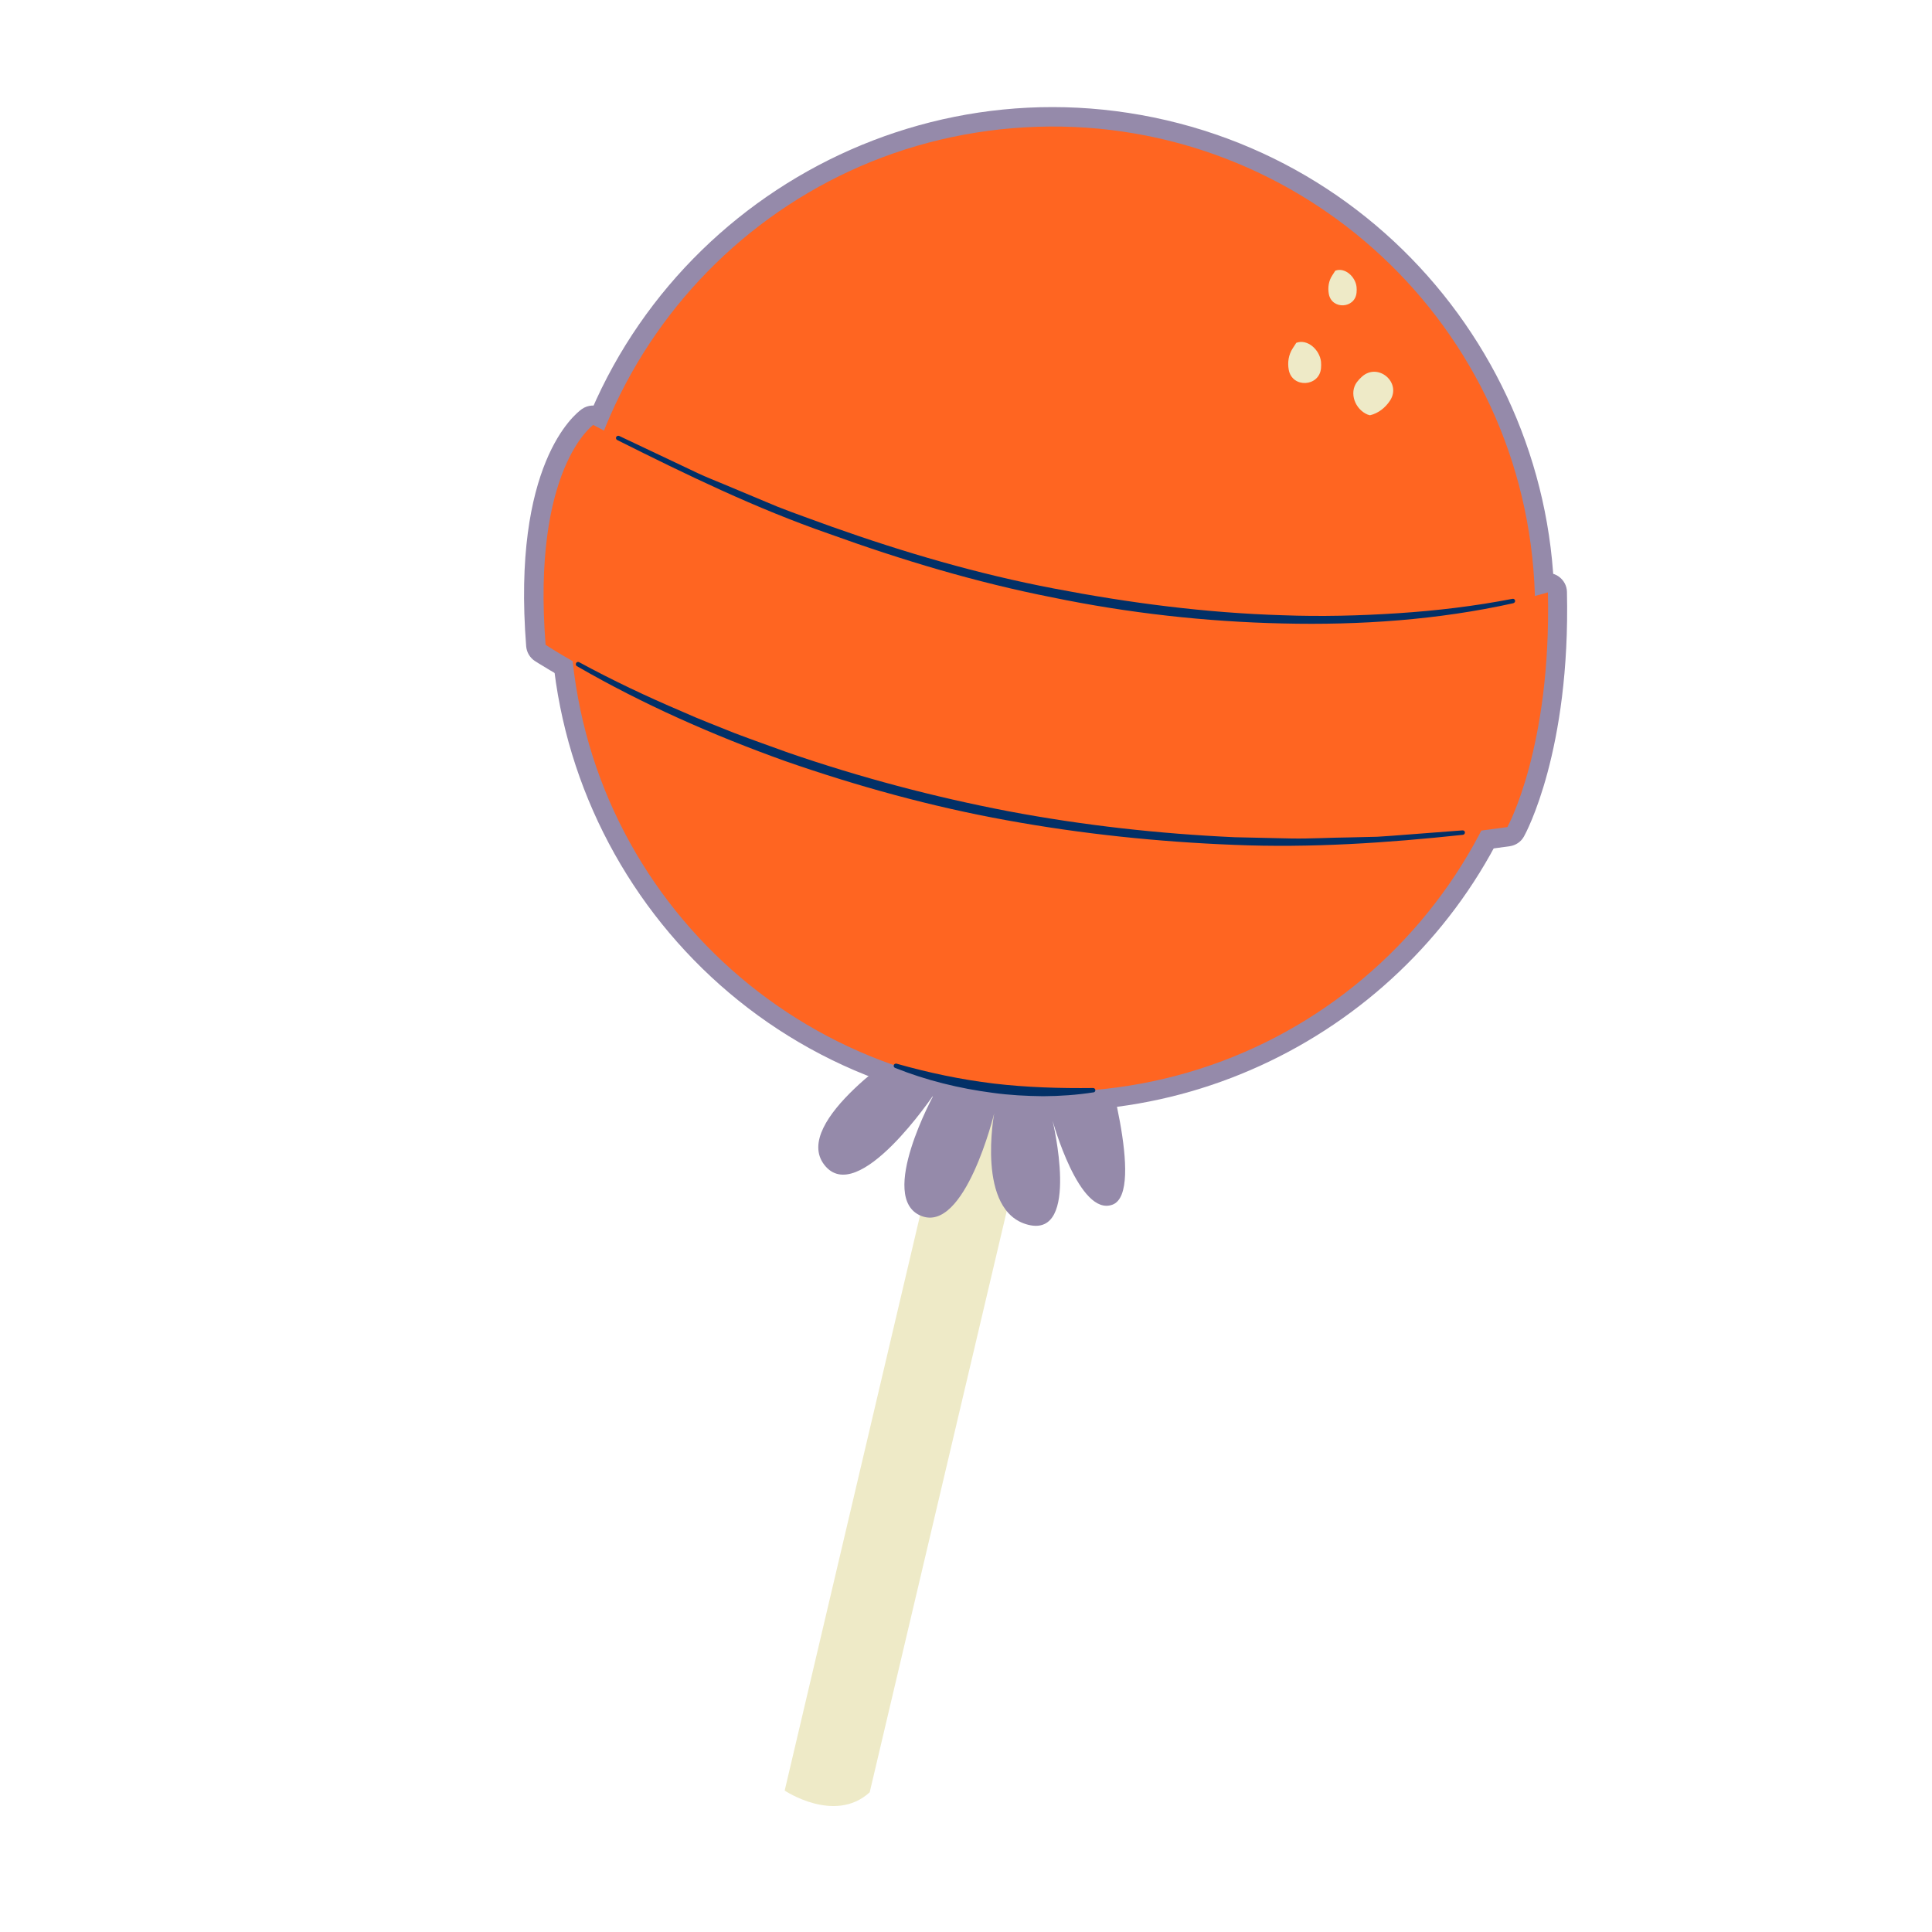 <svg width="200" height="200" viewBox="0 0 200 200" fill="none" xmlns="http://www.w3.org/2000/svg">
<path d="M108.97 115.02C105.5 115.02 101.99 114.67 98.46 113.94C70.4 108.15 52.28 80.62 58.06 52.56C63.85 24.5 91.37 6.38 119.44 12.16C147.5 17.95 165.62 45.48 159.84 73.54C154.78 98.08 133.09 115.01 108.97 115.01V115.02ZM108.85 15.08C99.58 15.08 90.5 17.78 82.58 22.99C71.88 30.03 64.56 40.82 61.98 53.37C59.39 65.92 61.85 78.72 68.89 89.42C75.93 100.12 86.72 107.44 99.27 110.02C125.17 115.36 150.59 98.63 155.92 72.73C161.26 46.83 144.53 21.42 118.63 16.08C115.37 15.41 112.1 15.08 108.85 15.08Z" fill="#958AAA"/>
<path d="M133.85 89.19C87.2 89.19 55.73 68.65 55.36 68.42C54.85 68.08 54.52 67.52 54.47 66.91C52.98 48.06 59.49 42.88 60.23 42.35C60.85 41.91 61.66 41.86 62.32 42.22C118.37 72.04 159.19 59.54 159.6 59.41C160.2 59.22 160.86 59.32 161.37 59.69C161.88 60.06 162.2 60.64 162.21 61.27C162.58 77.74 157.96 86.24 157.76 86.59C157.46 87.14 156.91 87.51 156.29 87.6C148.49 88.71 140.98 89.19 133.83 89.19H133.85ZM58.4 65.59C64.37 69.23 102.54 90.84 154.69 83.78C155.68 81.52 158.13 74.82 158.25 63.92C148.31 66.3 111.32 72.34 61.81 46.46C60.42 48.33 57.63 53.64 58.4 65.6V65.59Z" fill="#958AAA"/>
<path d="M98.61 111.51L81.23 185.36C81.23 185.36 86.41 188.84 90.03 185.54L107.49 111.49L98.62 111.51H98.61Z" fill="#EEEAC7"/>
<path d="M94.13 108.24C94.13 108.24 81.85 116.08 85.33 120.58C88.8 125.08 96.72 113.23 96.72 113.23C96.72 113.23 90.79 124 95.34 125.86C99.89 127.72 102.92 115.25 102.92 115.25C102.92 115.25 101 125.43 106.44 126.79C111.88 128.15 108.96 116 108.96 116C108.96 116 111.72 126.03 115.18 124.7C118.64 123.37 114.08 108.49 114.08 108.49L94.14 108.24H94.13Z" fill="#958AAA"/>
<path d="M113.06 112.852C140.559 110.581 161.01 86.449 158.74 58.95C156.47 31.451 132.337 11 104.838 13.27C77.34 15.541 56.888 39.673 59.159 67.172C61.429 94.671 85.562 115.122 113.06 112.852Z" fill="#FF6521"/>
<path d="M137.91 28.52C137.54 29.08 137.44 29.77 137.56 30.43C137.86 32.08 140.28 31.96 140.43 30.29C140.45 30.1 140.45 29.9 140.43 29.7C140.31 28.64 139.23 27.65 138.23 28.02" fill="#EEEAC7"/>
<path d="M133.82 36.06C133.39 36.72 133.27 37.52 133.41 38.28C133.76 40.2 136.57 40.06 136.75 38.12C136.77 37.89 136.77 37.67 136.75 37.44C136.61 36.21 135.35 35.05 134.19 35.49" fill="#EEEAC7"/>
<path d="M141.82 42.99C142.69 42.78 143.41 42.21 143.9 41.46C145.11 39.6 142.67 37.51 141 38.98C140.81 39.15 140.63 39.34 140.47 39.55C139.63 40.68 140.28 42.38 141.58 42.92" fill="#EEEAC7"/>
<path d="M113.2 113.08C111.48 113.35 109.73 113.47 107.99 113.48C106.25 113.46 104.5 113.37 102.77 113.13C99.31 112.68 95.89 111.84 92.66 110.55C92.54 110.5 92.48 110.37 92.53 110.25C92.57 110.14 92.7 110.08 92.81 110.11C96.12 111.05 99.49 111.76 102.89 112.17C106.29 112.57 109.72 112.67 113.16 112.63C113.29 112.63 113.39 112.73 113.39 112.86C113.39 112.98 113.31 113.07 113.19 113.09L113.2 113.08Z" fill="#023067"/>
<path d="M56.48 66.75C56.48 66.75 97.39 93.97 156.04 85.62C156.04 85.62 160.6 77.43 160.24 61.32C160.24 61.32 118.98 74.62 61.41 43.99C61.41 43.99 55.04 48.5 56.48 66.76V66.75Z" fill="#FF6521"/>
<path d="M156.68 62.44C148.85 64.18 140.79 64.73 132.78 64.54C124.77 64.36 116.77 63.46 108.92 61.84C101.05 60.29 93.36 57.98 85.83 55.26C78.26 52.64 71.04 49.13 63.89 45.55C63.78 45.49 63.73 45.35 63.79 45.24C63.85 45.13 63.98 45.08 64.1 45.13L69.51 47.69L72.21 48.97C73.11 49.4 74.05 49.75 74.96 50.14L80.48 52.45C82.33 53.18 84.22 53.83 86.09 54.52C93.6 57.19 101.27 59.43 109.09 60.92C116.91 62.42 124.82 63.45 132.79 63.69C136.77 63.84 140.75 63.74 144.73 63.48C148.7 63.22 152.66 62.75 156.57 61.99C156.7 61.96 156.82 62.05 156.84 62.17C156.87 62.29 156.78 62.41 156.66 62.44H156.68Z" fill="#023067"/>
<path d="M59.97 68.56C63.43 70.44 66.99 72.12 70.61 73.66C72.4 74.47 74.25 75.16 76.07 75.9C77.91 76.6 79.77 77.25 81.61 77.92C89.05 80.48 96.67 82.5 104.39 83.98C112.12 85.44 119.96 86.31 127.82 86.67L133.72 86.8C135.69 86.83 137.65 86.71 139.62 86.69L142.57 86.62C143.55 86.57 144.53 86.48 145.51 86.41L151.4 85.96C151.53 85.95 151.64 86.04 151.65 86.17C151.65 86.3 151.57 86.4 151.44 86.42C143.59 87.26 135.68 87.79 127.77 87.46C119.87 87.15 111.98 86.33 104.2 84.91C96.41 83.5 88.76 81.39 81.29 78.79C73.84 76.12 66.57 72.92 59.72 68.96C59.61 68.9 59.57 68.75 59.64 68.64C59.7 68.53 59.84 68.49 59.95 68.55L59.97 68.56Z" fill="#023067"/>
</svg>
